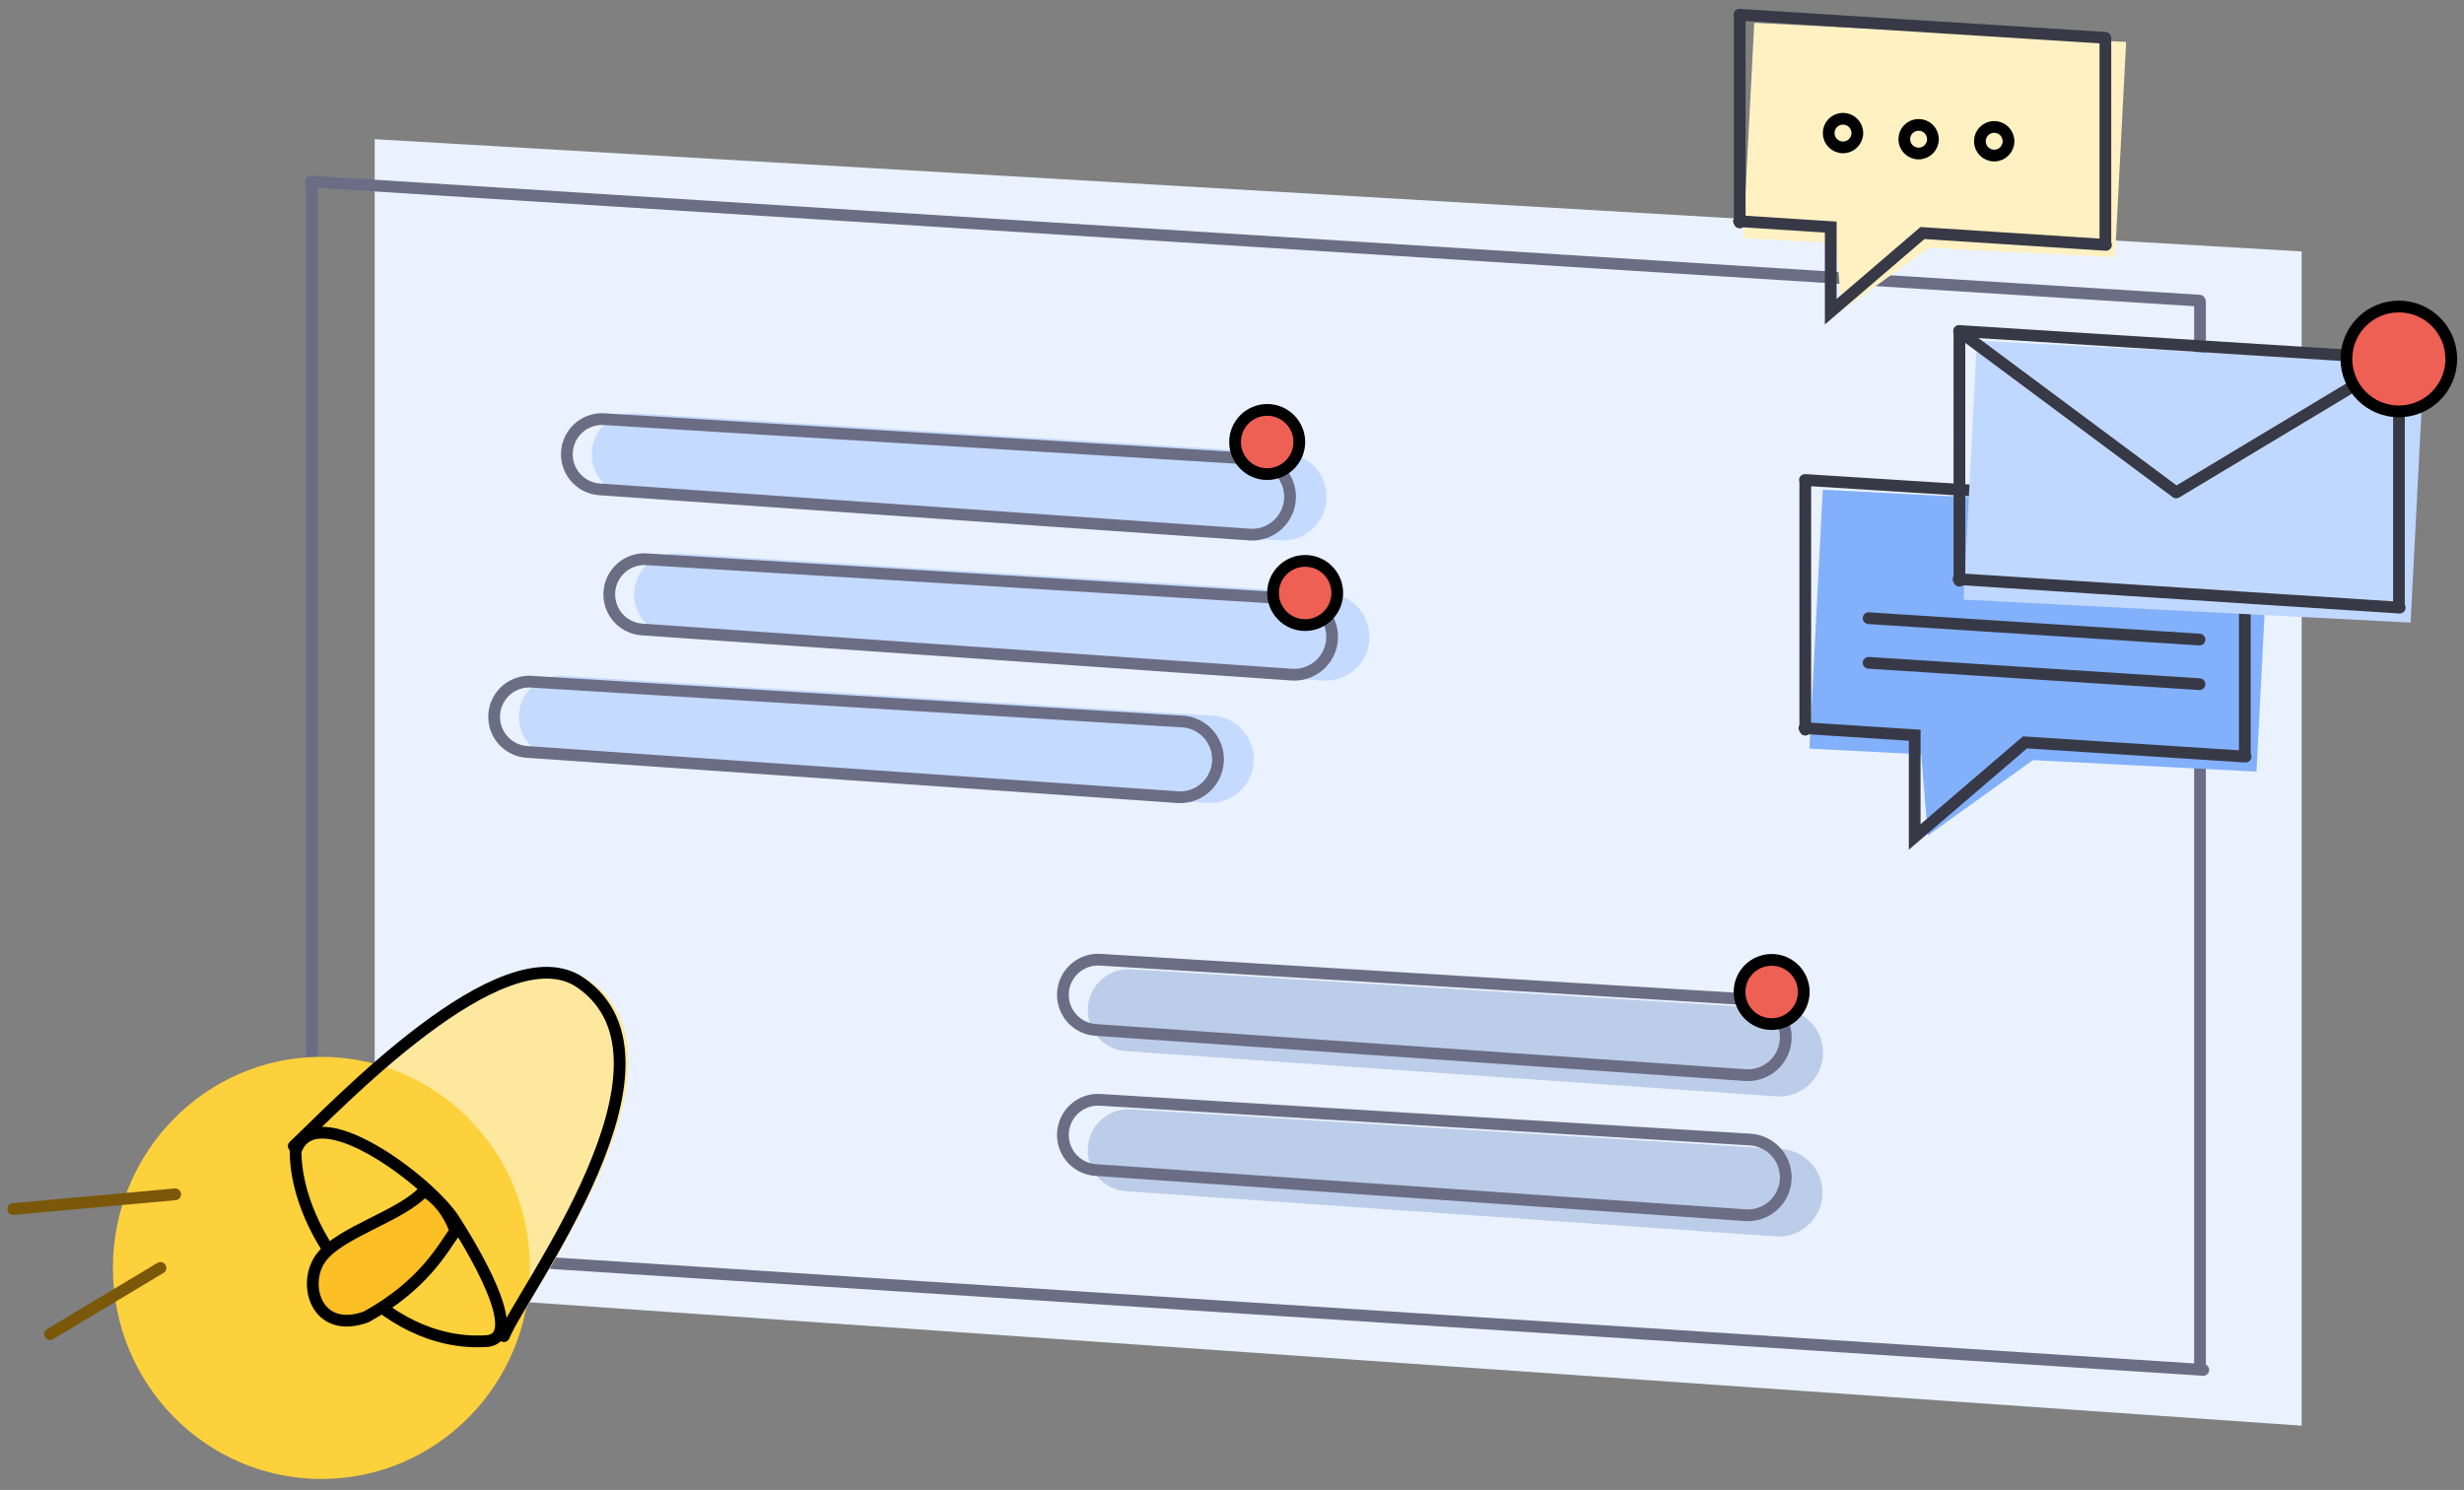 <svg xmlns="http://www.w3.org/2000/svg" fill="none" viewBox="0 0 210 127"><rect x="0" y="0" width="210" height="127" fill="#808080" stroke="none"/><path fill="#EAF2FF" d="M31.934 110.091V11.865l164.229 9.567v100.093l-164.23-11.434Z"/><path stroke="#6B6D85" stroke-linecap="round" d="M187.502 116.592V25.716M26.59 106.911V15.579M26.46 15.475l161.001 10.153M187.781 116.771l-161.51-10.442"/><path fill="#FFF1C2" d="m149.51 1.947 31.692 1.631-.945 18.358-15.846-.816-7.451 5.348-.472-5.756-7.923-.407.945-18.358Z"/><path stroke="#383946" stroke-linecap="round" d="M179.436 20.84V3.24M148.271 18.965V1.277M148.247 1.257l31.179 1.967M179.488 20.874l-15.639-1.011-7.82 6.707v-7.213l-7.819-.505"/><path fill="#82B0FB" d="m155.35 41.743 38.098 1.96-1.136 22.069-19.049-.98-8.958 6.427-.567-6.918-9.524-.49 1.136-22.068Z"/><path stroke="#383946" stroke-linecap="round" d="M191.32 64.453V43.297M153.859 62.2V40.937M153.829 40.913l37.482 2.363M191.384 64.495l-18.8-1.215-9.4 8.062v-8.67l-9.4-.608M187.459 54.517l-18.8-1.216-9.4-.608M187.455 58.32l-18.8-1.215-9.4-.608"/><path fill="#C0D8FF" d="m168.486 29.043 38.099 1.96-1.136 22.068-19.049-.98-9.525-.49-9.524-.49 1.135-22.068Z"/><path stroke="#383946" stroke-linecap="round" d="M204.457 51.753V30.597M166.996 49.5V28.237"/><path stroke="#383946" stroke-linecap="round" stroke-linejoin="round" d="m166.966 28.212 37.481 2.364-18.974 11.4-18.507-13.764Z"/><path stroke="#383946" stroke-linecap="round" d="m204.521 51.795-18.799-1.216-9.4-.607-9.4-.608"/><path fill="#FEE89D" d="M50.224 83.577C43.596 78.986 29.17 94.332 25.78 97.503c0 13.654 11.937 16.49 17.906 16.201 1.516-3.791 16.345-23.33 6.537-30.127Z"/><ellipse cx="27.395" cy="108.077" fill="#FDD13B" rx="17.772" ry="17.991"/><path stroke="#000" stroke-linecap="round" d="M25.04 97.693c3.388-3.171 17.815-18.518 24.441-13.927 9.809 6.796-5.02 26.337-6.537 30.127"/><path stroke="#000" stroke-linecap="round" d="M41.453 114.315c-8.985.58-16.262-9.144-16.262-16.186 1.649-4.809 11.418 2.592 13.493 5.816 1.248 1.94 6.338 10.14 2.769 10.37Z"/><path fill="#FCC026" stroke="#000" stroke-linecap="round" d="M27.397 107.159c1.696-2.191 6.786-3.496 8.75-5.656 1.622.941 2.441 2.684 2.648 3.438-1.078 1.512-2.704 4.622-7.581 7.308-4.306 1.567-5.514-2.898-3.817-5.09Z"/><path stroke="#7A5709" stroke-linecap="round" d="m1.129 103.058 13.8-1.254M4.266 113.723l9.41-5.646"/><path fill="#C4DAFF" d="M50.466 38.234a3.498 3.498 0 0 0 3.22 3.978l55.376 3.852a3.73 3.73 0 1 0 .486-7.444L54.143 35.23a3.498 3.498 0 0 0-3.677 3.003ZM54.079 50.175a3.498 3.498 0 0 0 3.22 3.978l55.376 3.853a3.731 3.731 0 1 0 .487-7.445l-55.406-3.389a3.498 3.498 0 0 0-3.677 3.003ZM44.266 60.613a3.498 3.498 0 0 0 3.221 3.978l55.375 3.852a3.73 3.73 0 1 0 .487-7.444L47.943 57.61a3.498 3.498 0 0 0-3.677 3.003Z"/><path stroke="#6B6D85" d="M48.343 38.304a2.998 2.998 0 0 0 2.76 3.409l55.376 3.852a3.23 3.23 0 1 0 .422-6.446L51.495 35.73a2.998 2.998 0 0 0-3.151 2.574ZM51.957 50.245a2.998 2.998 0 0 0 2.76 3.41l55.375 3.852a3.23 3.23 0 1 0 .422-6.447l-55.406-3.389a2.998 2.998 0 0 0-3.151 2.574ZM42.144 60.683a2.998 2.998 0 0 0 2.76 3.409l55.376 3.852a3.231 3.231 0 1 0 .421-6.446l-55.405-3.389a2.998 2.998 0 0 0-3.152 2.574Z"/><path fill="#BCCDE9" d="M92.741 85.62a3.498 3.498 0 0 0 3.22 3.977l55.376 3.853a3.731 3.731 0 1 0 .487-7.445l-55.406-3.388a3.498 3.498 0 0 0-3.677 3.003ZM92.741 97.56a3.498 3.498 0 0 0 3.22 3.978l55.376 3.852a3.73 3.73 0 1 0 .487-7.444l-55.406-3.389a3.498 3.498 0 0 0-3.677 3.003Z"/><path stroke="#6B6D85" d="M90.619 84.38a2.998 2.998 0 0 0 2.76 3.41l55.376 3.852a3.23 3.23 0 1 0 .421-6.447L93.77 81.808a2.998 2.998 0 0 0-3.151 2.574ZM90.619 96.322a2.998 2.998 0 0 0 2.76 3.41l55.376 3.852a3.23 3.23 0 1 0 .421-6.447L93.77 93.75a2.998 2.998 0 0 0-3.151 2.573Z"/><circle cx="107.999" cy="37.676" r="2.737" fill="#EE5F54" stroke="#000"/><circle cx="157.074" cy="11.342" r="1.221" stroke="#000"/><circle cx="163.518" cy="11.865" r="1.221" stroke="#000"/><circle cx="169.959" cy="12.04" r="1.221" stroke="#000"/><circle cx="111.235" cy="50.546" r="2.737" fill="#EE5F54" stroke="#000"/><circle cx="150.993" cy="84.556" r="2.737" fill="#EE5F54" stroke="#000"/><circle cx="204.447" cy="30.597" r="4.47" fill="#EE5F54" stroke="#000"/></svg>
